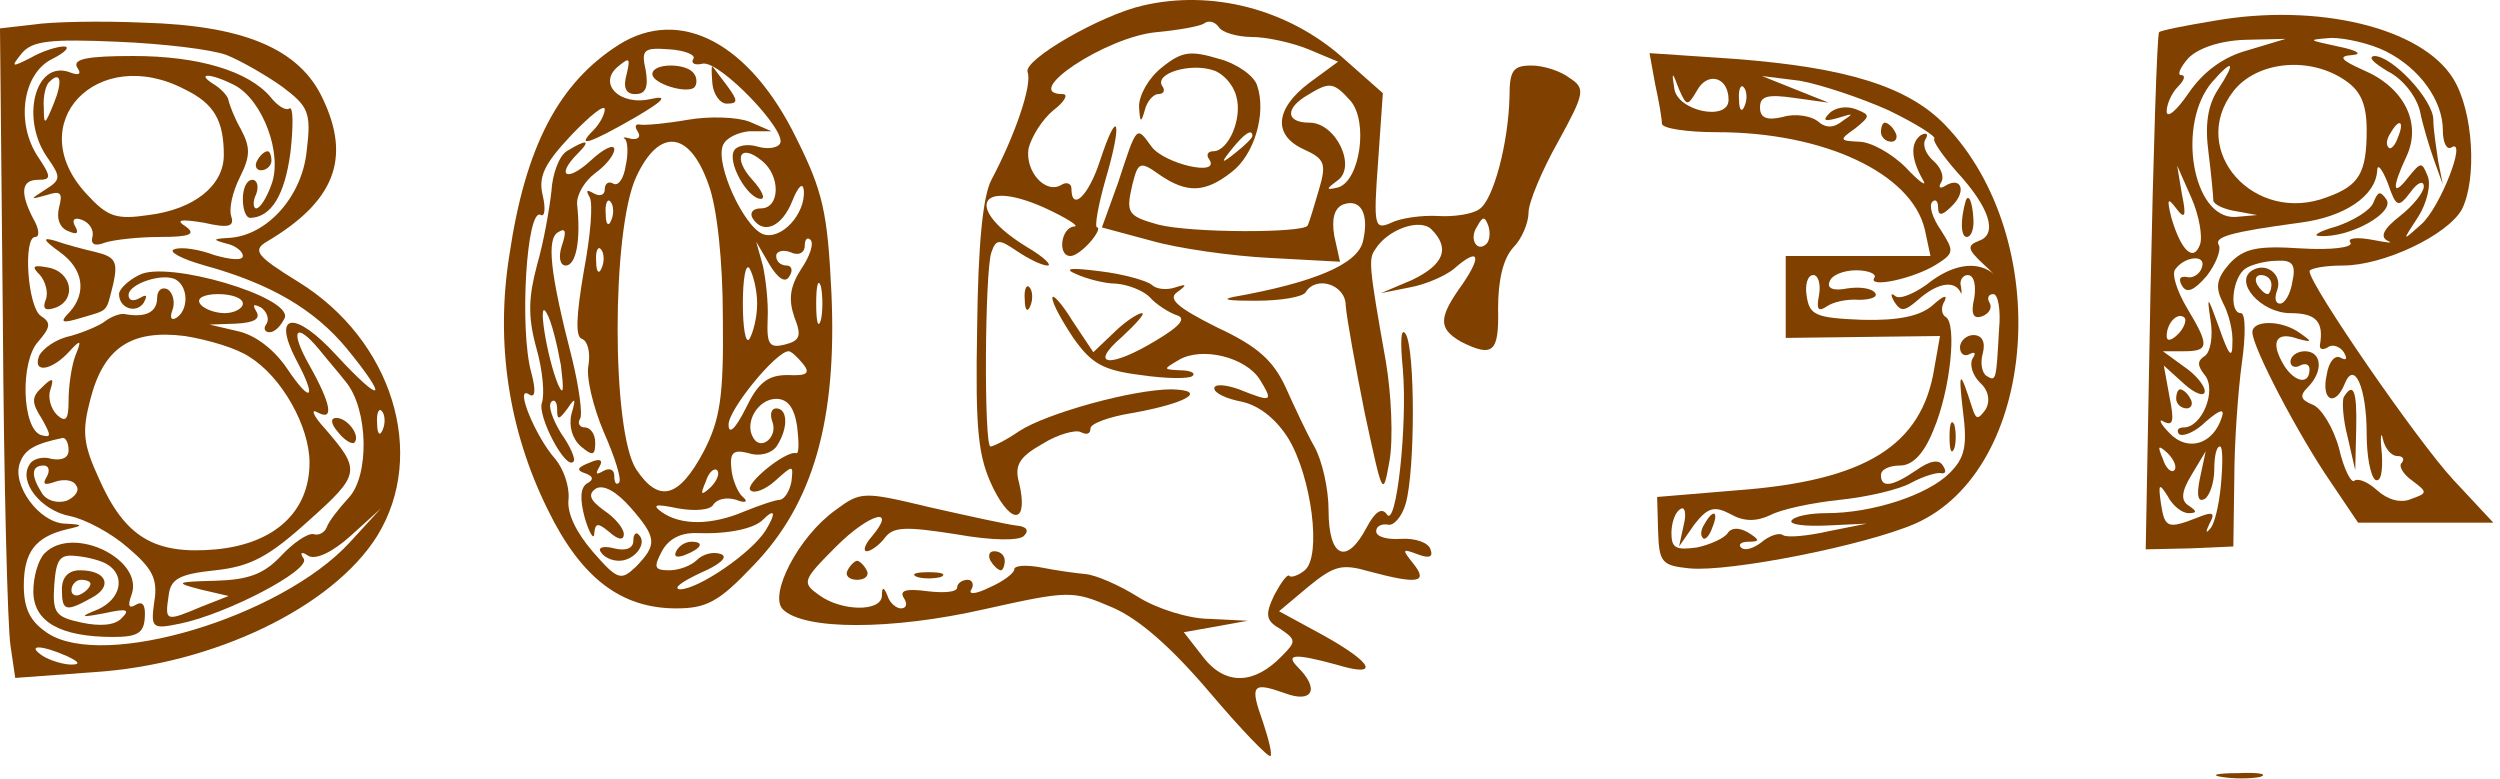 <svg width="350" height="109" viewBox="0 0 350 109" fill="none" xmlns="http://www.w3.org/2000/svg">
<path d="M160 0.774C154.133 2.108 143.2 8.374 143.866 10.108C144.533 11.841 142.133 18.908 138.8 25.174C137.6 27.441 136.933 34.241 136.8 45.841C136.533 60.508 136.933 63.974 139.066 68.374C141.733 73.708 144 73.174 142.666 67.575C142 65.174 142.666 63.974 146 62.108C148.133 60.775 150.666 60.108 151.333 60.508C152.133 60.908 152.666 60.775 152.666 59.974C152.666 59.308 155.2 58.374 158.4 57.841C166 56.508 169.333 54.641 164 54.508C158.666 54.508 146.533 57.841 142.666 60.374C140.933 61.575 139.066 62.508 138.666 62.508C137.733 62.508 137.866 37.841 138.8 35.308C139.466 33.441 139.866 33.441 142.4 35.175C144 36.241 145.866 37.175 146.666 37.175C147.333 37.175 146.133 35.974 143.866 34.641C135.066 29.308 136.8 24.908 146.133 29.041C149.333 30.508 151.2 31.708 150.4 31.708C148.533 31.841 148 35.841 149.866 35.841C150.533 35.841 151.733 34.908 152.666 33.841C153.6 32.775 154 31.841 153.6 31.841C153.2 31.841 153.733 28.774 154.8 25.041C157.2 16.908 156.533 14.774 154 22.508C152.4 27.441 150 29.708 150 26.375C150 25.708 149.333 25.441 148.666 25.841C146.4 27.308 143.466 23.974 144 20.774C144.4 19.174 145.866 16.774 147.466 15.441C149.066 14.241 149.6 13.175 148.8 13.175C142.8 13.175 154.8 5.174 161.866 4.508C164.8 4.241 167.866 3.708 168.533 3.308C169.2 2.774 170.133 3.041 170.666 3.841C171.066 4.508 173.2 5.174 175.2 5.174C177.333 5.174 180.933 5.974 183.2 6.908L187.333 8.641L183.333 11.575C178.533 15.175 178.133 18.908 182.533 20.908C185.466 22.241 185.733 22.908 184.666 26.508C184 28.774 183.333 31.041 183.066 31.575C182.533 32.641 166.8 32.641 162.133 31.441C157.866 30.241 157.6 29.841 158.533 25.841C159.333 22.641 159.6 22.508 162.4 24.508C166.133 27.041 168.666 27.041 172.4 24.108C175.6 21.708 177.333 15.841 176 11.975C175.6 10.641 173.2 8.908 170.666 8.241C166.666 7.041 165.466 7.174 162.666 9.441C160.8 10.908 159.466 13.308 159.466 14.908C159.6 17.174 159.733 17.308 160.266 15.441C160.533 14.241 161.466 13.175 162.133 13.175C162.933 13.175 163.2 12.641 162.666 11.975C161.733 10.241 166.666 8.774 169.866 9.841C171.2 10.241 172.666 11.841 173.066 13.441C174 16.508 172 21.174 169.866 21.174C169.066 21.174 168.8 21.708 169.333 22.375C170.8 24.774 162.933 22.908 161.2 20.508C159.066 17.575 159.2 17.441 156.533 25.575L154.266 31.841L161.2 33.708C164.933 34.775 172.4 35.841 177.733 36.108L187.6 36.641L186.8 33.041C186.4 30.641 186.8 29.174 188 28.641C190.533 27.708 191.733 29.974 190.8 33.841C190 37.041 183.866 39.575 172.666 41.575C170.8 41.974 172.266 42.108 175.733 42.108C179.333 42.108 182.4 41.575 182.8 40.908C184.266 38.508 188.4 39.841 188.4 42.775C188.533 44.508 189.733 51.175 191.066 57.841C193.6 69.575 193.6 69.708 194.533 64.508C195.066 61.441 194.8 55.175 194 50.508C191.6 37.041 191.6 36.241 192.533 34.908C194.266 32.108 198.8 30.508 200.4 32.108C203.066 34.775 202.133 37.041 197.733 39.175L193.333 41.041L197.333 40.241C199.6 39.841 202.266 38.641 203.466 37.708C206.933 34.641 207.6 35.575 204.8 39.708C201.333 44.508 201.333 45.974 204.533 47.841C209.066 50.108 209.866 49.308 209.733 43.175C209.733 39.308 210.4 36.241 211.866 34.641C213.066 33.441 214 31.174 214 29.708C214 28.375 215.866 23.841 218.133 19.841C221.866 13.041 222 12.374 219.733 10.908C218.533 9.974 216.133 9.174 214.4 9.174C211.866 9.174 211.333 9.841 211.333 13.441C211.2 19.974 209.066 28.108 207.066 29.308C206.133 29.974 203.6 30.375 201.333 30.241C199.2 30.108 196.133 30.508 194.8 31.174C192.4 32.241 192.266 31.708 192.933 22.641L193.6 13.041L187.866 7.974C180.266 1.308 169.733 -1.492 160 0.774ZM189.066 14.108C191.6 17.041 190.4 25.308 187.333 26.241C185.6 26.641 185.6 26.508 187.2 25.308C190 23.441 187.066 17.174 183.333 17.174C180 17.174 179.866 15.175 183.066 13.308C186.133 11.441 186.666 11.441 189.066 14.108ZM175.333 19.041C175.333 19.308 174.266 20.375 173.066 21.308C170.933 23.041 170.8 22.908 172.533 20.774C174.266 18.641 175.333 17.974 175.333 19.041ZM208.133 34.108C206.8 35.441 205.6 33.441 206.8 31.708C207.6 30.241 207.866 30.241 208.4 31.708C208.666 32.641 208.533 33.708 208.133 34.108Z" fill="#804000"/>
<path d="M310 2.908C306 3.575 302.534 4.241 302.267 4.508C302 4.775 301.467 21.175 301.067 40.908L300.4 76.908L306.534 76.775L312.667 76.508L312.8 67.175C312.8 61.975 313.334 54.641 313.867 50.775C314.4 47.041 314.4 43.841 313.734 43.841C312 43.841 312.534 38.775 314.4 37.575C315.2 37.041 317.2 36.508 318.8 36.508C320.934 36.375 321.467 37.041 320.934 39.441C320.667 41.175 319.867 42.508 319.2 42.508C318.534 42.508 318.4 41.708 318.8 40.641C319.6 38.508 317.334 36.641 315.334 37.841C312.667 39.441 316.534 43.841 320.667 43.841C324.267 43.841 325.334 45.041 324.8 48.241C324.667 48.908 325.2 49.041 325.867 48.641C326.534 48.108 327.6 48.508 328.134 49.308C328.667 50.241 328.534 50.508 327.734 50.108C326.934 49.575 326 50.641 325.734 52.508C324.934 56.108 326.934 57.041 328.267 53.708C329.6 50.375 331.334 54.241 331.334 60.775C331.334 63.841 331.867 66.641 332.534 67.175C333.334 67.575 333.6 65.975 333.467 63.575C333.2 61.175 333.334 60.241 333.6 61.441C333.867 62.775 334.8 63.841 335.6 63.841C336.4 63.841 336.667 64.241 336.267 64.775C335.734 65.175 336.4 66.375 337.734 67.308C339.867 68.908 339.867 69.041 337.6 69.841C336.134 70.508 334.267 69.975 332.8 68.641C331.467 67.441 330.134 66.908 329.6 67.308C329.2 67.708 328.134 65.708 327.467 62.775C326.667 59.841 324.934 57.041 323.734 56.641C322.134 55.975 321.867 55.441 323.067 54.241C325.334 51.975 325.067 49.175 322.667 49.175C321.6 49.175 320.667 49.841 320.667 50.641C320.667 51.308 321.334 51.575 322 51.175C322.8 50.775 323.334 51.041 323.334 51.708C323.334 54.108 320.934 53.441 319.467 50.641C317.867 47.708 318.8 46.375 321.734 47.441C323.734 47.975 323.734 47.841 322 46.641C319.467 44.775 315.334 44.775 315.334 46.508C315.334 48.641 321.867 61.041 326.267 67.441L330.134 73.175H339.6H349.067L343.467 67.175C338.4 61.708 323.334 39.841 323.334 37.975C323.334 37.575 325.467 37.175 328 37.175C333.734 37.175 342.667 32.908 344.667 29.308C346.8 25.041 346.267 15.575 343.467 11.041C339.067 3.841 324.4 0.375 310 2.908ZM314.667 7.041C311.2 7.975 308.4 10.108 306.4 13.041C304.667 15.575 303.334 16.641 303.334 15.575C303.334 14.641 304 13.041 304.934 12.108C305.867 11.175 306 10.508 305.334 10.508C304.8 10.508 305.2 9.441 306.4 8.108C307.734 6.775 310.667 5.708 314.267 5.575L320 5.441L314.667 7.041ZM334 7.175C338.8 9.575 342 14.108 342 18.241C342 19.975 342.534 21.041 343.2 20.641C345.467 19.175 341.6 29.175 338.934 31.441C336.267 33.841 336.267 33.841 338.534 30.375C339.734 28.508 340.4 25.841 339.867 24.641C339.067 22.641 338.934 22.641 337.2 24.775C334.934 27.708 334.8 26.375 336.934 21.841C339.067 17.175 336.534 12.241 330.934 9.841C327.6 8.375 327.334 7.841 329.334 7.708C330.8 7.575 330 7.041 327.334 6.508C323.067 5.575 322.934 5.575 326.4 5.308C328.4 5.308 331.867 6.108 334 7.175ZM310.534 12.508C309.067 14.775 308.667 17.441 309.2 21.441C309.6 24.641 309.867 27.575 309.867 28.108C310 28.641 311.334 29.308 313.067 29.575L316 30.108L312.934 30.375C306.934 30.641 304.667 17.308 309.734 11.441C312.667 8.108 313.067 8.641 310.534 12.508ZM328.4 11.308C330.534 12.775 331.334 14.641 331.334 18.241C331.334 24.241 330.267 25.975 325.867 27.575C315.6 31.575 306.267 21.041 312.667 12.775C316 8.508 323.467 7.841 328.4 11.308ZM335.734 19.175C335.334 20.375 334.667 21.041 334.4 20.641C334 20.241 334.134 19.441 334.667 18.641C335.867 16.508 336.667 16.908 335.734 19.175ZM337.467 26.908C338.4 25.575 339.334 25.175 339.334 26.108C339.334 26.908 337.867 28.775 336 30.241C333.6 32.108 333.2 33.175 334.267 33.708C335.2 34.108 334.267 33.975 332.134 33.575C330 33.175 328.534 33.308 329.067 33.975C329.467 34.641 326.4 35.041 322.134 34.775C316 34.375 314.134 34.775 312.134 36.908C310.267 39.041 310.134 40.241 311.2 42.375C312 43.841 312.667 46.375 312.534 48.108C312.534 50.375 312 49.708 310.667 45.841C309.067 41.441 308.934 41.175 309.467 44.775C309.867 47.041 309.467 49.308 308.667 49.841C307.6 50.508 307.6 51.175 308.667 52.508C310.4 54.641 308.267 59.841 305.734 59.841C304.934 59.841 304.667 60.241 305.067 60.775C305.6 61.175 307.334 60.508 308.8 59.041C310.8 57.308 311.467 57.175 311.067 58.375C309.867 62.241 306.267 63.308 303.734 60.641C302.4 59.308 302.134 58.508 302.934 59.041C304.267 59.708 304.4 58.908 303.734 55.575L302.934 51.175L305.734 53.708C307.334 55.175 308.667 55.575 308.667 54.775C308.667 53.975 307.334 52.375 305.734 51.308L302.8 49.175H305.734C309.334 49.175 309.334 48.375 306.134 43.041C304.8 40.775 304 38.375 304.534 37.708C305.867 35.841 308.934 35.575 308.267 37.441C308 38.375 306.934 39.041 306.134 38.775C305.2 38.641 304.934 39.041 305.467 39.975C306.134 41.175 307.2 40.641 308.934 38.641C310.267 36.908 310.934 35.041 310.667 34.375C309.867 33.175 312.134 32.508 322 31.175C328.267 30.375 332.534 27.441 332.8 23.975C332.8 22.775 333.467 23.575 334.267 25.575C335.467 29.041 335.734 29.175 337.467 26.908ZM308 34.241C307.067 36.775 305.334 35.041 304 30.508C303.334 27.841 303.467 27.575 304.667 29.175C305.867 30.775 306.134 30.375 305.467 27.175L304.8 23.175L306.8 27.708C307.867 30.108 308.4 33.175 308 34.241ZM318 39.841C318 40.508 317.734 41.175 317.467 41.175C317.067 41.175 316.4 40.508 316 39.841C315.6 39.041 315.867 38.508 316.534 38.508C317.334 38.508 318 39.041 318 39.841ZM304.934 46.775C304 47.708 303.334 47.841 303.334 47.041C303.334 45.175 304.934 43.575 305.867 44.508C306.134 44.908 305.734 45.975 304.934 46.775ZM304.4 65.841C304 66.241 303.2 65.575 302.8 64.241C302 62.375 302.134 62.241 303.467 63.441C304.4 64.375 304.8 65.441 304.4 65.841ZM310.934 67.841C310.667 70.775 310 73.575 309.334 74.108C308.8 74.775 308.8 74.375 309.334 73.308C310.134 71.841 309.867 71.575 307.867 72.375C303.467 74.108 303.067 73.975 302.534 70.508C302.134 67.708 302.267 67.575 303.467 69.441C304.134 70.775 305.467 71.841 306.4 71.841C307.6 71.841 307.6 71.575 306.4 70.775C305.334 70.108 305.334 68.908 306.8 66.508L308.8 63.175L308 66.908C307.467 69.441 307.734 70.375 308.667 69.841C309.334 69.441 310 67.575 310 65.708C310 63.975 310.267 62.508 310.8 62.508C311.2 62.508 311.2 64.908 310.934 67.841Z" fill="#804000"/>
<path d="M334.266 9.975C336.4 11.041 338.266 13.441 338.8 15.575C339.2 17.575 340.133 20.641 340.8 22.508L342 25.841L341.333 22.508C341.066 20.641 340.666 18.108 340.666 16.775C340.666 13.975 334.933 7.841 332.4 7.841C331.466 7.975 332.266 8.775 334.266 9.975Z" fill="#804000"/>
<path d="M332.267 28.375C331.867 29.441 329.467 30.908 327.067 31.708C324.667 32.374 323.6 33.041 324.8 33.041C328.933 33.308 335.2 29.841 334.133 27.974C333.2 26.641 332.933 26.774 332.267 28.375Z" fill="#804000"/>
<path d="M304.667 55.841C304.667 56.508 305.334 57.175 306.134 57.175C306.8 57.175 307.067 56.508 306.667 55.841C306.267 55.041 305.6 54.508 305.2 54.508C304.934 54.508 304.667 55.041 304.667 55.841Z" fill="#804000"/>
<path d="M4.667 3.441L0 3.974L0.4 44.908C0.533 67.441 1.067 87.841 1.467 90.374L2.133 94.908L13.067 94.108C29.867 93.041 46.533 85.041 52.8 75.041C59.867 63.574 54.933 47.574 41.733 39.441C35.867 35.841 35.333 35.041 37.333 33.841C46.8 28.241 49.2 22.241 45.2 13.841C42 6.908 34.267 3.574 20.133 3.174C14.133 2.908 7.2 3.041 4.667 3.441ZM31.733 7.708C33.733 8.508 37.2 10.508 39.467 12.108C43.2 14.908 43.6 15.708 42.933 21.174C42.267 27.574 37.333 33.041 32 33.308C29.733 33.441 29.733 33.574 31.733 34.108C32.933 34.374 34 35.174 34 35.841C34 36.508 32.267 36.374 30 35.708C27.867 34.908 25.333 34.508 24.4 34.908C23.467 35.174 25.333 36.241 28.667 37.174C37.867 39.708 44 43.308 48.533 48.774C54.533 56.108 53.6 56.774 47.067 49.708C41.333 43.441 38 43.708 41.467 50.374C44.4 55.841 43.6 56.641 40.267 51.708C38.4 48.908 35.733 46.908 33.333 46.374L29.333 45.441L33.067 45.308C35.6 45.174 36.533 44.641 35.867 43.574C35.333 42.641 35.467 42.508 36.533 43.041C37.333 43.574 37.733 44.641 37.333 45.308C36.8 45.974 37.067 46.508 37.733 46.508C38.533 46.508 39.333 45.574 39.867 44.508C40.933 41.574 23.333 36.374 19.467 38.508C17.867 39.308 16.667 40.508 16.667 41.174C16.667 43.174 19.067 43.974 20.133 42.374C20.667 41.308 20.533 41.174 19.6 41.708C18.667 42.241 18 42.108 18 41.308C18 39.708 22.933 38.108 24.667 39.174C26.4 40.241 26.4 43.441 24.667 44.508C24 44.908 23.733 44.508 24.133 43.441C24.533 42.374 24.267 41.041 23.467 40.508C22.667 40.108 22 40.641 22 41.708C22 43.708 20.4 44.508 17.467 43.974C16.933 43.841 15.733 44.241 14.8 44.908C14 45.574 11.733 46.508 9.867 47.041C7.867 47.441 6 48.774 5.467 49.841C4.533 52.374 7.333 51.841 9.733 49.174C11.333 47.441 11.467 47.574 10.533 49.841C10 51.308 9.6 54.108 9.6 56.108C9.6 58.774 9.2 59.174 8 58.108C7.067 57.174 6.667 55.574 7.067 54.508C7.6 52.908 7.333 52.774 5.867 54.241C4.4 55.574 4.4 56.374 5.867 58.641C7.2 61.041 7.2 61.308 5.733 60.908C3.067 59.974 2.8 50.641 5.333 47.841C7.067 45.841 7.2 45.174 5.733 44.241C3.867 43.041 3.2 33.174 4.933 33.174C5.6 33.174 5.467 31.974 4.667 30.641C2.8 27.041 2.933 25.174 5.333 25.174C7.2 25.174 7.2 24.774 5.333 21.974C2.133 17.174 3.2 10.241 7.333 8.241C9.2 7.308 9.867 6.508 8.933 6.508C8 6.508 5.867 7.174 4.267 8.108C1.6 9.441 1.467 9.441 3.067 7.441C4.533 5.708 7.067 5.441 16.4 5.841C22.8 6.108 29.6 6.908 31.733 7.708ZM34 42.508C34 43.174 32.8 43.841 31.467 43.841C30 43.841 28.4 43.174 28 42.508C27.467 41.708 28.667 41.174 30.533 41.174C32.4 41.174 34 41.708 34 42.508ZM34.933 49.974C39.467 52.774 43.333 59.708 43.333 64.774C43.333 71.574 38.533 76.108 30.267 76.908C21.6 77.708 17.467 75.174 13.867 67.041C11.6 62.108 11.467 60.374 12.667 55.841C14.533 48.641 18.4 46.108 25.867 47.041C29.2 47.574 33.2 48.774 34.933 49.974ZM44.667 48.908C45.733 50.241 47.467 52.241 48.4 53.441C51.6 57.308 51.733 66.641 48.8 69.708C47.333 71.308 46 73.041 45.733 73.841C45.467 74.508 44.667 75.041 43.867 74.774C43.067 74.641 41.067 75.974 39.333 77.841C36.933 80.374 34.8 81.174 30.133 81.308C24.667 81.441 24.4 81.574 28 82.508L32 83.441L28.267 84.908C23.2 87.041 23.067 87.041 23.6 83.441C23.867 81.041 25.067 80.374 30.133 79.841C35.067 79.308 37.6 77.974 43.2 72.908C50.533 66.374 50.533 65.841 45.467 59.974C43.867 58.241 43.467 57.174 44.4 57.708C46.8 59.041 46.4 56.641 43.333 51.174C40.533 46.241 41.333 44.908 44.667 48.908ZM53.6 60.108C53.2 61.174 52.8 60.774 52.8 59.308C52.667 57.841 53.067 57.041 53.467 57.574C53.867 57.974 54 59.174 53.6 60.108ZM9.6 63.041C9.6 64.108 8.667 64.508 7.2 64.241C6 63.841 4.533 64.241 4.133 65.041C2.533 67.441 5.733 71.441 9.733 72.241C11.867 72.641 15.6 74.641 17.867 76.641C21.333 79.574 22.133 81.041 21.6 84.241C21.067 87.974 21.333 88.108 25.2 87.308C31.733 85.974 43.467 79.841 42.533 78.241C41.867 77.308 42.267 77.174 43.2 77.841C44.267 78.374 46.533 77.308 49.067 75.041L53.333 71.174L48.933 75.974C39.333 86.374 14.533 93.841 6.667 88.641C4.267 87.041 3.333 85.308 3.333 81.974C3.333 77.308 4.933 75.174 9.333 74.108C11.733 73.574 11.733 73.441 9.067 73.308C5.467 73.174 1.6 67.841 2.8 64.774C3.467 62.908 4.933 62.108 8.8 61.308C9.2 61.308 9.6 61.974 9.6 63.041ZM6.533 66.774C5.867 67.841 6.267 67.974 7.733 67.441C8.933 67.041 10.267 67.174 10.667 67.974C11.2 68.641 10.533 69.574 9.333 70.108C8 70.508 6.533 70.108 5.867 69.041C4.267 66.508 4.4 65.174 6.133 65.174C6.8 65.174 7.067 65.841 6.533 66.774ZM9.333 91.841C11.067 92.641 11.333 93.041 10 93.041C8.933 93.041 7.067 92.508 6 91.841C3.6 90.241 5.733 90.241 9.333 91.841Z" fill="#804000"/>
<path d="M10.8 9.441C11.467 10.375 11.067 10.641 9.733 10.108C4.933 8.375 2.8 16.641 6.667 22.108C8.533 24.775 8.533 25.175 6.4 26.508C4.133 27.975 4.133 27.975 6.533 27.308C8.533 26.641 8.8 27.041 8.267 29.041C7.867 30.641 8.4 31.975 9.6 32.375C10.8 32.908 11.067 32.641 10.533 31.708C10 30.775 10.4 30.375 11.467 30.775C12.533 31.175 13.2 32.241 12.933 33.175C12.667 34.241 13.333 34.508 14.667 33.975C15.867 33.575 19.333 33.175 22.4 33.175C26.667 33.175 27.467 32.775 26 31.708C24.533 30.775 25.2 30.641 28.533 31.175C32 31.975 32.8 31.708 32.4 30.375C32 29.308 32.533 26.908 33.6 24.775C35.067 21.841 35.067 20.641 33.733 18.108C32.8 16.508 32.133 14.641 32 14.108C32 13.575 31.067 12.508 30 11.841C27.2 10.108 29.6 10.241 32.933 11.975C36.8 14.108 39.6 21.575 38 25.841C37.333 27.708 36.4 29.175 35.867 29.175C35.467 29.175 35.333 28.241 35.867 27.175C36.267 26.108 36 25.175 35.333 25.175C34.533 25.175 34 26.375 34 27.841C34 29.308 34.4 30.508 35.067 30.508C38 30.375 39.867 27.308 40.667 21.308C41.067 17.708 41.067 14.908 40.533 15.175C40 15.575 38.8 14.775 37.867 13.575C34.8 9.975 27.867 7.841 18.667 7.841C12.267 7.841 10.133 8.241 10.8 9.441ZM7.467 14.641C6.267 17.575 6.133 17.575 6.133 15.041C6 13.575 6.4 11.841 6.933 11.441C8.533 9.841 8.8 11.441 7.467 14.641ZM25.867 12.508C30 14.508 31.333 16.908 31.333 21.708C31.333 25.975 27.2 29.308 20.8 30.108C16.267 30.775 15.067 30.375 12.133 27.175C2.933 17.308 13.6 6.108 25.867 12.508Z" fill="#804000"/>
<path d="M36 22.508C35.6 23.174 35.867 23.841 36.534 23.841C37.334 23.841 38 23.174 38 22.508C38 21.708 37.734 21.174 37.467 21.174C37.067 21.174 36.4 21.708 36 22.508Z" fill="#804000"/>
<path d="M8.4 35.308C11.733 37.708 12.133 41.041 9.733 43.708C8.266 45.175 8.666 45.308 11.333 44.508C15.333 43.308 14.8 43.841 15.866 39.708C16.533 36.641 16.133 35.974 13.466 35.308C11.733 34.908 9.2 34.241 7.733 33.708C5.866 33.175 6 33.575 8.4 35.308Z" fill="#804000"/>
<path d="M5.6 38.508C6.4 39.441 6.8 41.041 6.4 41.974C5.867 43.308 6.4 43.574 7.867 43.041C10.8 41.841 10 37.974 6.667 37.441C4.534 37.041 4.4 37.308 5.6 38.508Z" fill="#804000"/>
<path d="M47.333 60.508C48.266 61.708 49.333 62.241 49.6 61.974C50.533 61.041 48.666 58.508 47.066 58.508C46.266 58.508 46.266 59.308 47.333 60.508Z" fill="#804000"/>
<path d="M6.267 77.441C5.334 78.374 4.667 80.775 4.667 82.774C4.667 87.041 8.4 89.174 15.867 89.174C19.2 89.174 20.134 88.641 20.267 86.508C20.4 84.774 20 84.108 19.067 84.641C18 85.308 17.867 84.774 18.4 83.308C20.267 78.374 10.267 73.441 6.267 77.441ZM15.067 79.041C17.6 80.641 16.934 83.841 13.734 85.308C11.067 86.374 11.2 86.508 14.667 85.841C17.734 85.174 18.267 85.308 17.067 86.508C16.134 87.574 14 87.708 11.467 87.174C7.734 86.374 7.334 85.841 7.6 81.841C7.867 78.241 8.4 77.575 10.667 77.841C12.267 77.975 14.267 78.508 15.067 79.041Z" fill="#804000"/>
<path d="M8.667 82.508C8.667 85.574 9.2 85.708 12.8 83.708C15.867 82.108 14.934 79.841 11.2 79.841C9.6 79.841 8.667 80.775 8.667 82.508ZM12.667 81.708C12.667 82.108 12.134 82.774 11.334 83.174C10.667 83.574 10 83.308 10 82.641C10 81.841 10.667 81.174 11.334 81.174C12.134 81.174 12.667 81.441 12.667 81.708Z" fill="#804000"/>
<path d="M86.667 6.241C78.267 11.574 73.6 20.374 71.333 35.574C69.333 47.974 71.2 60.241 76.667 71.308C81.333 80.908 86.933 85.174 94.667 85.174C98.933 85.174 100.667 84.241 105.467 79.174C113.867 70.508 117.2 58.775 116.4 41.041C115.867 29.708 115.2 26.774 111.467 19.308C104.933 5.974 95.2 0.908 86.667 6.241ZM97.067 8.241C96.667 8.908 97.333 9.174 98.4 8.908C100.8 8.508 110.267 18.374 109.2 20.108C108.8 20.774 107.333 20.908 106 20.508C104.667 20.108 103.2 20.374 102.8 21.041C101.733 22.641 104.667 27.841 106.533 27.841C107.2 27.841 106.667 26.641 105.333 25.174C102.533 22.108 103.6 19.974 106.667 22.508C109.333 24.641 109.2 29.174 106.533 29.174C105.467 29.174 104.933 29.708 105.333 30.508C106.8 32.908 109.467 31.841 110.933 28.108C111.733 26.108 112.4 25.441 112.533 26.641C112.8 29.974 109.333 33.708 106.8 32.774C104.133 31.708 100.133 23.041 101.2 20.374C101.6 19.308 103.333 18.508 104.933 18.374H108L104.933 17.041C103.2 16.374 99.333 16.241 96.267 16.774C93.2 17.308 90.133 17.574 89.6 17.441C88.933 17.308 88.8 17.708 89.333 18.508C89.733 19.174 89.333 19.574 88.4 19.441C87.467 19.174 87.067 19.174 87.467 19.441C87.867 19.708 88 21.441 87.6 23.174C87.333 25.041 86.533 26.108 85.867 25.708C85.2 25.308 84.667 25.708 84.667 26.508C84.667 27.308 84 27.574 83.067 27.041C82.133 26.508 82 26.641 82.533 27.574C83.067 28.374 82.667 33.041 81.733 37.974C80.667 44.241 80.533 47.174 81.467 47.441C82.267 47.708 82.667 49.308 82.4 51.041C82 52.775 83.067 57.041 84.533 60.508C86.133 64.108 87.067 67.174 86.667 67.575C86.267 67.975 86 67.575 86 66.641C86 65.708 85.333 65.441 84.4 65.975C83.467 66.508 83.333 66.374 83.867 65.441C84.533 64.374 84 64.108 82.533 64.775C80.8 65.441 80.667 65.841 81.867 66.241C83.067 66.641 83.2 67.174 82.133 67.708C81.2 68.374 81.2 69.975 81.867 72.508C82.533 74.775 83.2 75.708 83.2 74.641C83.333 73.174 83.733 73.174 85.333 74.508C86.533 75.575 87.333 75.708 87.333 74.775C87.333 73.975 86.133 72.508 84.533 71.441C82.533 69.975 82.267 69.174 83.467 68.374C84.533 67.841 86.267 68.775 88.267 71.041C92 75.308 92 76.241 89.067 79.308C86.933 81.308 86.533 81.308 82.933 77.174C80.667 74.508 79.333 71.841 79.6 69.841C79.733 68.108 78.933 65.708 77.733 64.241C75.067 61.308 72 53.974 74 55.175C74.933 55.841 75.067 54.775 74.4 52.241C72.667 46.108 73.733 28.774 75.733 30.108C76.267 30.374 76.4 29.174 76 27.441C75.333 24.774 76.133 23.041 79.867 19.041C82.533 16.241 84.667 14.508 84.667 15.308C84.667 15.974 84 17.308 83.067 18.241C80.533 20.774 82.533 20.108 88.8 16.508C92.933 14.108 93.6 13.308 91.2 13.841C86.8 14.908 83.6 11.708 86.533 9.308C88.133 7.974 88.267 8.108 87.733 10.374C87.2 12.241 87.6 13.174 88.933 13.174C90.4 13.174 90.8 12.241 90.4 9.841C89.733 6.908 90.133 6.641 93.733 6.908C95.867 7.041 97.467 7.708 97.067 8.241ZM99.2 25.841C100.4 29.041 101.2 36.641 101.2 44.508C101.333 55.575 100.8 58.775 98.533 63.175C95.067 69.708 92.267 70.508 89.067 65.708C85.6 60.374 85.6 32.241 89.067 24.774C92.267 17.841 96.533 18.241 99.2 25.841ZM85.6 30.774C85.2 31.841 84.8 31.441 84.8 29.974C84.667 28.508 85.067 27.708 85.467 28.241C85.867 28.641 86 29.841 85.6 30.774ZM112.133 37.708C110.533 40.241 110.4 41.974 111.2 44.374C112.267 47.041 112 47.708 109.867 48.241C107.733 48.775 107.333 48.241 107.467 44.774C107.6 42.374 107.2 39.041 106.8 37.174L105.867 33.841L107.733 37.041C108.933 39.041 110 39.708 110.533 38.641C111.067 37.841 110.8 37.174 110.133 37.174C109.333 37.174 108.667 36.641 108.667 35.841C108.667 35.174 109.6 34.908 110.667 35.308C111.733 35.841 112.667 35.441 112.667 34.374C112.667 33.441 113.067 33.174 113.467 33.574C114 34.108 113.333 35.974 112.133 37.708ZM84.267 37.441C83.867 38.508 83.467 38.108 83.467 36.641C83.333 35.174 83.733 34.374 84.133 34.908C84.533 35.308 84.667 36.508 84.267 37.441ZM106 42.508C106 44.374 105.467 46.508 104.933 47.441C104.4 48.241 104 45.974 104 42.508C104 39.041 104.4 36.774 104.933 37.574C105.467 38.508 106 40.641 106 42.508ZM114.933 44.774C114.533 46.108 114.267 45.041 114.267 42.508C114.267 39.974 114.533 38.908 114.933 40.108C115.2 41.441 115.2 43.574 114.933 44.774ZM112.4 50.908C113.467 52.241 113.067 52.641 110.267 52.508C107.467 52.508 106.133 53.575 104.4 57.175C102.933 60.108 102 60.908 102 59.441C102 57.308 108.667 49.175 110.4 49.175C110.8 49.175 111.6 49.974 112.4 50.908ZM111.6 59.708C111.867 61.974 111.867 63.575 111.467 63.441C110 63.041 104.133 67.841 105.067 68.641C105.6 69.174 107.2 68.508 108.533 67.308C111.067 65.041 111.067 65.041 110.8 67.441C110.533 68.775 109.867 69.841 109.2 69.975C108.533 69.975 106.267 70.775 104.267 71.575C99.6 73.575 95.333 73.575 92.667 71.708C91.2 70.641 91.733 70.508 94.933 71.174C97.2 71.575 99.467 71.441 99.867 70.641C100.4 69.841 101.733 69.575 103.067 69.975C104.4 70.508 104.8 70.241 104 69.575C103.333 69.041 102.533 67.174 102.4 65.708C102.133 63.308 102.667 62.908 104.8 63.441C106.4 63.974 108.133 63.441 108.8 62.374C110.4 59.841 110.267 57.175 108.667 57.175C108 57.175 107.733 57.974 108.133 59.041C108.933 61.175 106.533 63.175 105.467 61.308C104.133 59.175 106.133 55.841 108.667 55.841C110.267 55.841 111.2 57.041 111.6 59.708ZM99.467 68.241C98.133 69.441 98 69.308 98.8 67.441C99.2 66.108 100 65.441 100.4 65.841C100.8 66.241 100.4 67.308 99.467 68.241ZM107.2 74.241C105.2 77.441 97.733 82.508 95.2 82.508C94.133 82.374 95.467 81.441 98 80.241C100.8 79.041 102 77.975 100.933 77.575C99.867 77.174 98.4 77.575 97.6 78.374C96.8 79.174 95.067 79.841 93.733 79.841C91.6 79.841 91.467 79.441 92.667 77.174C93.6 75.441 95.333 74.508 97.733 74.641C102.133 74.775 105.6 73.975 106.8 72.775C108.533 71.041 108.667 71.841 107.2 74.241Z" fill="#804000"/>
<path d="M91.333 10.374C91.333 11.708 96.133 13.174 97.2 12.241C97.6 11.841 97.6 10.908 97.2 10.374C96.266 8.774 91.333 8.774 91.333 10.374Z" fill="#804000"/>
<path d="M99.734 11.708C99.867 13.175 100.8 14.508 101.734 14.508C103.334 14.508 103.334 14.108 101.867 12.108C100.934 10.908 100 9.575 99.734 9.308C99.6 9.041 99.6 10.108 99.734 11.708Z" fill="#804000"/>
<path d="M79.333 21.174C78.267 21.841 77.333 24.374 77.2 26.774C76.933 29.174 76.133 33.841 75.2 37.041C74 41.574 73.867 44.241 75.067 48.641C76 51.841 76.267 55.308 75.867 56.374C75.2 58.241 79.2 65.841 80.267 64.641C80.667 64.374 79.867 62.508 78.533 60.641C77.333 58.641 76.667 56.774 77.2 56.241C77.6 55.841 78 56.241 78 57.308C78 58.908 78.267 58.774 79.467 57.174C80.533 55.574 80.667 55.708 80 57.974C79.6 59.708 80.133 61.441 81.333 62.508C82.933 63.841 83.333 63.841 83.333 61.974C83.333 60.774 82.667 59.841 81.867 59.841C81.2 59.841 80.8 59.308 81.2 58.641C81.6 58.108 81.067 54.241 80.133 50.374C76.933 37.974 76.533 33.441 78.133 32.508C79.2 31.841 79.333 32.374 78.667 34.374C78.133 35.974 78.4 37.174 79.2 37.174C80.667 37.174 81.333 33.574 80.8 28.641C80.667 27.308 81.867 25.308 83.333 24.241C84.8 23.174 86 21.708 86 20.908C86 20.108 84.533 20.774 82.667 22.508C79.333 25.574 77.733 24.641 80.933 21.441C82.8 19.574 82.133 19.441 79.333 21.174ZM78.533 51.174C78.933 54.508 78.933 55.574 78.133 53.841C76.533 49.974 75.2 41.441 76.533 43.841C77.2 44.908 78 48.241 78.533 51.174Z" fill="#804000"/>
<path d="M88.666 75.708C88.666 76.775 87.6 77.174 86 76.775C84.533 76.374 83.6 76.641 84.133 77.308C84.533 77.975 85.6 78.508 86.666 78.508C88.8 78.508 90.666 76.108 89.466 74.908C89.066 74.374 88.666 74.775 88.666 75.708Z" fill="#804000"/>
<path d="M94.667 77.175C94.267 77.975 94.8 78.108 95.867 77.708C98.267 76.775 98.667 75.841 96.8 75.841C96 75.841 95.067 76.375 94.667 77.175Z" fill="#804000"/>
<path d="M231.734 11.841C232.267 14.241 232.667 16.641 232.667 17.308C232.667 17.974 236.134 18.508 240.4 18.508C255.334 18.508 267.6 24.241 269.467 32.108L270.267 35.841H260.134H250V41.574V47.308L260.8 47.174L271.6 47.041L270.8 51.574C269.067 62.374 261.2 67.308 243.2 68.641L232 69.574L232.134 74.374C232.267 78.774 232.667 79.174 236.534 79.574C242.134 80.108 261.067 76.374 268.134 73.308C285.334 65.708 287.734 33.441 272.267 17.441C267.067 12.108 258.534 9.441 242.8 8.241L230.934 7.441L231.734 11.841ZM237.6 12.641C239.067 9.974 242 10.774 242 13.974C242 17.041 234.8 15.574 234.4 12.374C234 9.974 234.134 9.974 235.067 12.508C236.134 14.908 236.267 14.908 237.6 12.641ZM264.4 15.441C268.267 17.308 271.2 19.174 270.8 19.441C270.534 19.708 272 21.841 274 24.108C278.534 29.041 279.734 32.774 277.067 33.708C275.334 34.374 275.467 34.908 277.6 36.908C278.934 38.108 279.467 38.774 278.8 38.108C276.534 36.508 273.2 37.041 269.734 39.841C267.867 41.174 265.867 41.974 265.334 41.441C264.667 40.908 264.667 41.308 265.2 42.241C266.134 43.708 266.667 43.574 268.534 41.974C271.067 39.708 273.467 39.174 274.4 40.774C274.667 41.441 274.667 41.041 274.534 40.108C274.267 39.308 274.8 38.508 275.467 38.508C276.4 38.508 276.667 39.974 276.4 41.708C275.867 43.974 276.267 44.774 277.6 44.241C278.534 43.841 278.934 43.041 278.534 42.374C278.134 41.708 278.4 41.174 279.067 41.174C279.734 41.174 280.134 43.441 279.867 46.108C279.467 53.308 279.467 53.441 278.134 52.641C277.467 52.241 277.2 50.774 277.6 49.441C278 47.841 277.467 46.908 276.267 46.908C275.334 46.908 274.4 47.708 274.4 48.641C274.4 49.574 275.067 49.974 275.734 49.574C276.534 49.174 276.667 49.441 276.134 50.241C275.734 51.041 276.134 52.508 277.2 53.574C278.4 54.641 278.667 56.108 278 57.308C276.934 58.774 276.667 58.774 276.134 57.174C274.4 51.708 274.134 51.708 274.8 57.441C275.467 62.508 275.067 64.108 272.934 66.241C269.867 69.308 262.134 71.841 255.734 71.841C253.467 71.841 251.2 72.241 250.8 72.908C250.534 73.441 252.667 73.708 255.734 73.574L261.334 73.308L256 74.374C253.067 75.041 250.134 75.308 249.6 74.908C249.067 74.508 247.6 75.041 246.534 75.974C245.467 76.774 244.267 77.174 243.734 76.641C243.334 76.241 243.734 75.841 244.8 75.841C246.4 75.841 246.4 75.574 244.667 74.508C243.467 73.841 242.4 73.841 241.867 74.641C241.467 75.308 239.467 76.241 237.6 76.641C234.667 77.041 234 76.774 234 74.641C234 73.174 234.534 71.708 235.2 71.308C235.867 70.774 236.134 71.841 235.734 73.441L235.067 76.508L237.2 73.441C239.067 71.041 240 70.774 242.267 71.974C244.134 73.041 245.867 73.041 247.867 72.108C249.334 71.308 253.734 70.374 257.6 69.974C261.467 69.574 266 68.508 267.6 67.574C269.334 66.641 271.2 66.108 271.734 66.241C272.4 66.374 272.534 65.974 272 65.174C271.467 64.241 270.134 64.508 268.267 65.841C264.934 68.108 263.334 68.374 263.334 66.508C263.334 65.708 264.534 65.174 266 65.174C267.734 65.174 269.334 63.574 270.667 60.241C273.067 54.641 274 45.308 272.4 44.374C271.734 43.974 271.734 42.908 272.267 42.108C272.667 41.174 272 41.441 270.534 42.774C268.8 44.241 265.867 44.908 260.667 44.774C254.134 44.508 253.334 44.108 252.934 41.441C252.667 39.841 253.067 38.508 253.867 38.508C254.534 38.508 254.934 39.708 254.667 41.308C254.267 43.308 254.534 43.708 255.734 42.908C256.667 42.241 258.667 41.841 260.267 41.974C261.867 41.974 262.934 41.574 262.534 41.041C262.134 40.374 260.4 40.108 258.667 40.374C256.667 40.774 255.734 40.374 256.134 39.441C256.4 38.508 258.134 37.841 259.867 37.841C261.6 37.841 262.8 38.374 262.4 38.908C261.467 40.374 267.867 39.041 271.067 37.041C273.6 35.441 273.6 35.174 271.734 32.241C270.534 30.508 270 28.774 270.534 28.241C270.934 27.841 271.334 28.108 271.334 29.041C271.334 30.241 271.867 30.241 273.2 28.908C275.334 26.908 274.667 24.641 272.4 25.974C271.6 26.508 271.334 26.241 271.734 25.574C272.267 24.774 271.734 23.441 270.667 22.508C269.6 21.574 269.067 20.241 269.6 19.441C270 18.774 269.734 18.508 268.934 18.908C267.467 19.974 267.467 22.108 269.2 25.174C269.867 26.241 268.8 25.574 266.8 23.441C264.8 21.441 261.867 19.841 260.267 19.841C257.467 19.708 257.467 19.574 259.734 17.974C261.867 16.241 261.867 16.108 259.867 15.308C258.534 14.774 256.934 15.041 256.134 15.841C255.067 16.908 255.467 17.041 257.334 16.508C259.467 15.841 259.6 15.841 258 16.908C256.667 17.974 255.6 17.974 254.4 16.908C253.467 16.241 251.334 15.841 249.6 16.374C247.334 16.908 246.4 16.508 246.4 15.041C246.4 13.441 247.467 13.174 251.2 13.708L256 14.374L251.334 12.508L246.667 10.641L252 11.308C254.934 11.841 260.534 13.708 264.4 15.441ZM244.267 14.774C243.867 15.841 243.467 15.441 243.467 13.974C243.334 12.508 243.734 11.708 244.134 12.241C244.534 12.641 244.667 13.841 244.267 14.774Z" fill="#804000"/>
<path d="M263.333 18.508C263.333 19.174 264 19.841 264.8 19.841C265.466 19.841 265.733 19.174 265.333 18.508C264.933 17.708 264.266 17.174 263.866 17.174C263.6 17.174 263.333 17.708 263.333 18.508Z" fill="#804000"/>
<path d="M275.2 28.108C274.4 30.908 274.533 33.174 275.333 33.174C276 33.174 276.4 31.974 276.266 30.508C276.133 28.241 275.6 27.041 275.2 28.108Z" fill="#804000"/>
<path d="M272.934 61.175C272.934 63.041 273.2 63.708 273.6 62.775C273.867 61.975 273.867 60.375 273.6 59.441C273.2 58.641 272.934 59.308 272.934 61.175Z" fill="#804000"/>
<path d="M238.666 73.308C238.133 74.108 238 74.908 238.4 75.308C238.666 75.708 239.333 75.041 239.733 73.841C240.666 71.575 239.866 71.175 238.666 73.308Z" fill="#804000"/>
<path d="M150.666 38.374C152.133 39.041 154.666 39.708 156.266 39.708C157.866 39.841 160 40.641 160.933 41.574C161.866 42.641 163.6 43.708 164.666 44.108C166.133 44.508 165.333 45.574 162 47.574C155.466 51.574 152.266 51.308 157.066 47.174C159.066 45.308 160.4 43.841 159.866 43.841C159.333 43.841 157.466 45.041 155.866 46.641L153.066 49.308L150.133 44.908C148.666 42.508 147.333 41.041 147.333 41.708C147.333 42.508 148.666 44.908 150.266 47.308C152.8 50.908 154.4 51.841 159.733 52.508C163.333 53.041 166.533 53.041 166.933 52.641C167.466 52.241 166.666 51.841 165.2 51.841C162.8 51.708 162.8 51.708 165.066 50.374C168.266 48.508 174.4 49.974 176.4 53.174C178.266 56.241 178.133 56.374 173.466 54.508C171.6 53.841 170 53.708 170 54.374C170 55.041 171.733 55.841 173.866 56.241C176.266 56.774 178.666 58.641 180.4 61.441C183.6 66.774 185.066 77.841 182.666 79.841C181.866 80.508 180.8 80.908 180.533 80.641C180.266 80.241 179.333 81.574 178.4 83.308C177.066 86.108 177.2 86.908 179.333 88.108C181.466 89.574 181.466 89.841 179.466 91.841C175.6 95.841 171.6 95.974 168.533 92.108L165.733 88.508L170.266 87.708L174.666 86.908L169.333 86.641C166.4 86.641 161.866 85.174 159.333 83.574C156.8 81.974 153.466 80.508 152 80.374C150.533 80.241 147.733 79.841 145.733 79.441C143.6 79.041 142 79.174 142 79.708C142 80.241 140.4 81.441 138.533 82.241C136.666 83.174 135.466 83.308 136 82.508C136.4 81.841 136.133 81.174 135.466 81.174C134.666 81.174 134 81.708 134 82.241C134 82.908 132.133 83.041 129.866 82.774C126.933 82.374 125.866 82.641 126.533 83.708C127.066 84.508 126.933 85.174 126.133 85.174C125.466 85.174 124.533 84.374 124.266 83.441C123.733 82.108 123.466 82.108 123.466 83.441C123.333 85.708 117.733 85.574 114.666 83.308C112.266 81.574 112.266 81.308 117.066 76.508C121.733 71.841 125.733 70.774 122 75.174C121.066 76.241 120.8 77.174 121.333 77.174C121.866 77.174 123.066 76.374 123.866 75.308C125.066 73.708 126.8 73.708 133.733 74.774C138.933 75.708 142.666 75.708 143.333 75.041C144.133 74.241 143.733 73.708 142.266 73.574C141.066 73.441 135.6 72.241 130.266 71.041C120.8 68.774 120.533 68.774 116.933 71.441C111.733 75.174 107.6 83.308 109.6 85.308C112.533 88.241 124.8 88.241 137.733 85.308C149.733 82.641 150.133 82.641 155.733 85.041C159.466 86.641 164 90.641 169.333 96.908C173.733 102.108 177.6 106.108 177.866 105.841C178.133 105.574 177.6 103.441 176.8 101.041C174.933 95.841 175.333 95.441 179.866 97.041C183.733 98.508 184.8 96.508 181.733 93.441C179.866 91.574 181.2 91.441 187.066 93.041C193.2 94.908 192.4 92.908 185.2 88.908L179.066 85.574L183.2 82.108C186.8 79.174 187.866 78.908 191.6 79.974C198.533 81.841 200 81.574 197.866 78.908C196.266 76.908 196.266 76.774 198.4 77.574C200.133 78.241 200.666 77.974 200.266 76.908C200 75.974 198.133 75.308 196.133 75.441C194.266 75.574 192.666 75.174 192.666 74.374C192.666 73.708 193.333 73.308 194.266 73.441C195.066 73.708 196.266 72.374 196.8 70.508C198.133 65.841 198.133 48.908 196.8 46.774C196.133 45.708 196 47.708 196.4 51.708C197.066 59.574 195.466 74.241 194.133 71.974C193.466 71.041 192.533 71.574 191.333 73.841C188.533 79.174 186 78.108 186 71.441C186 68.374 185.066 64.374 184 62.508C182.933 60.641 181.2 56.908 180 54.241C178.266 50.508 176.133 48.508 170.4 45.841C164.8 43.041 163.466 41.841 164.8 40.908C166.266 39.841 166.133 39.708 164.533 40.241C163.333 40.641 161.866 40.508 161.2 39.841C160.533 39.308 157.333 38.374 154 37.974C149.866 37.441 148.8 37.574 150.666 38.374Z" fill="#804000"/>
<path d="M143.467 41.974C143.467 43.441 143.867 43.841 144.267 42.774C144.667 41.841 144.533 40.641 144.133 40.241C143.733 39.708 143.333 40.508 143.467 41.974Z" fill="#804000"/>
<path d="M328.134 55.574C327.867 56.108 328 58.641 328.667 61.174L329.734 65.841L329.867 60.108C330 54.641 329.467 53.441 328.134 55.574Z" fill="#804000"/>
<path d="M138.666 78.508C139.066 79.174 139.733 79.841 140.133 79.841C140.4 79.841 140.666 79.174 140.666 78.508C140.666 77.708 140 77.174 139.2 77.174C138.533 77.174 138.266 77.708 138.666 78.508Z" fill="#804000"/>
<path d="M118.666 79.841C118.266 80.508 118.8 81.174 120 81.174C121.2 81.174 121.733 80.508 121.333 79.841C120.933 79.041 120.266 78.508 120 78.508C119.733 78.508 119.066 79.041 118.666 79.841Z" fill="#804000"/>
<path d="M128.4 80.775C129.2 81.041 130.8 81.041 131.734 80.775C132.534 80.375 131.867 80.108 130 80.108C128.134 80.108 127.467 80.375 128.4 80.775Z" fill="#804000"/>
<path d="M311.066 108.774C312.666 109.041 315.066 109.041 316.4 108.774C317.6 108.374 316.266 108.108 313.333 108.241C310.4 108.241 309.333 108.508 311.066 108.774Z" fill="#804000"/>
</svg>
